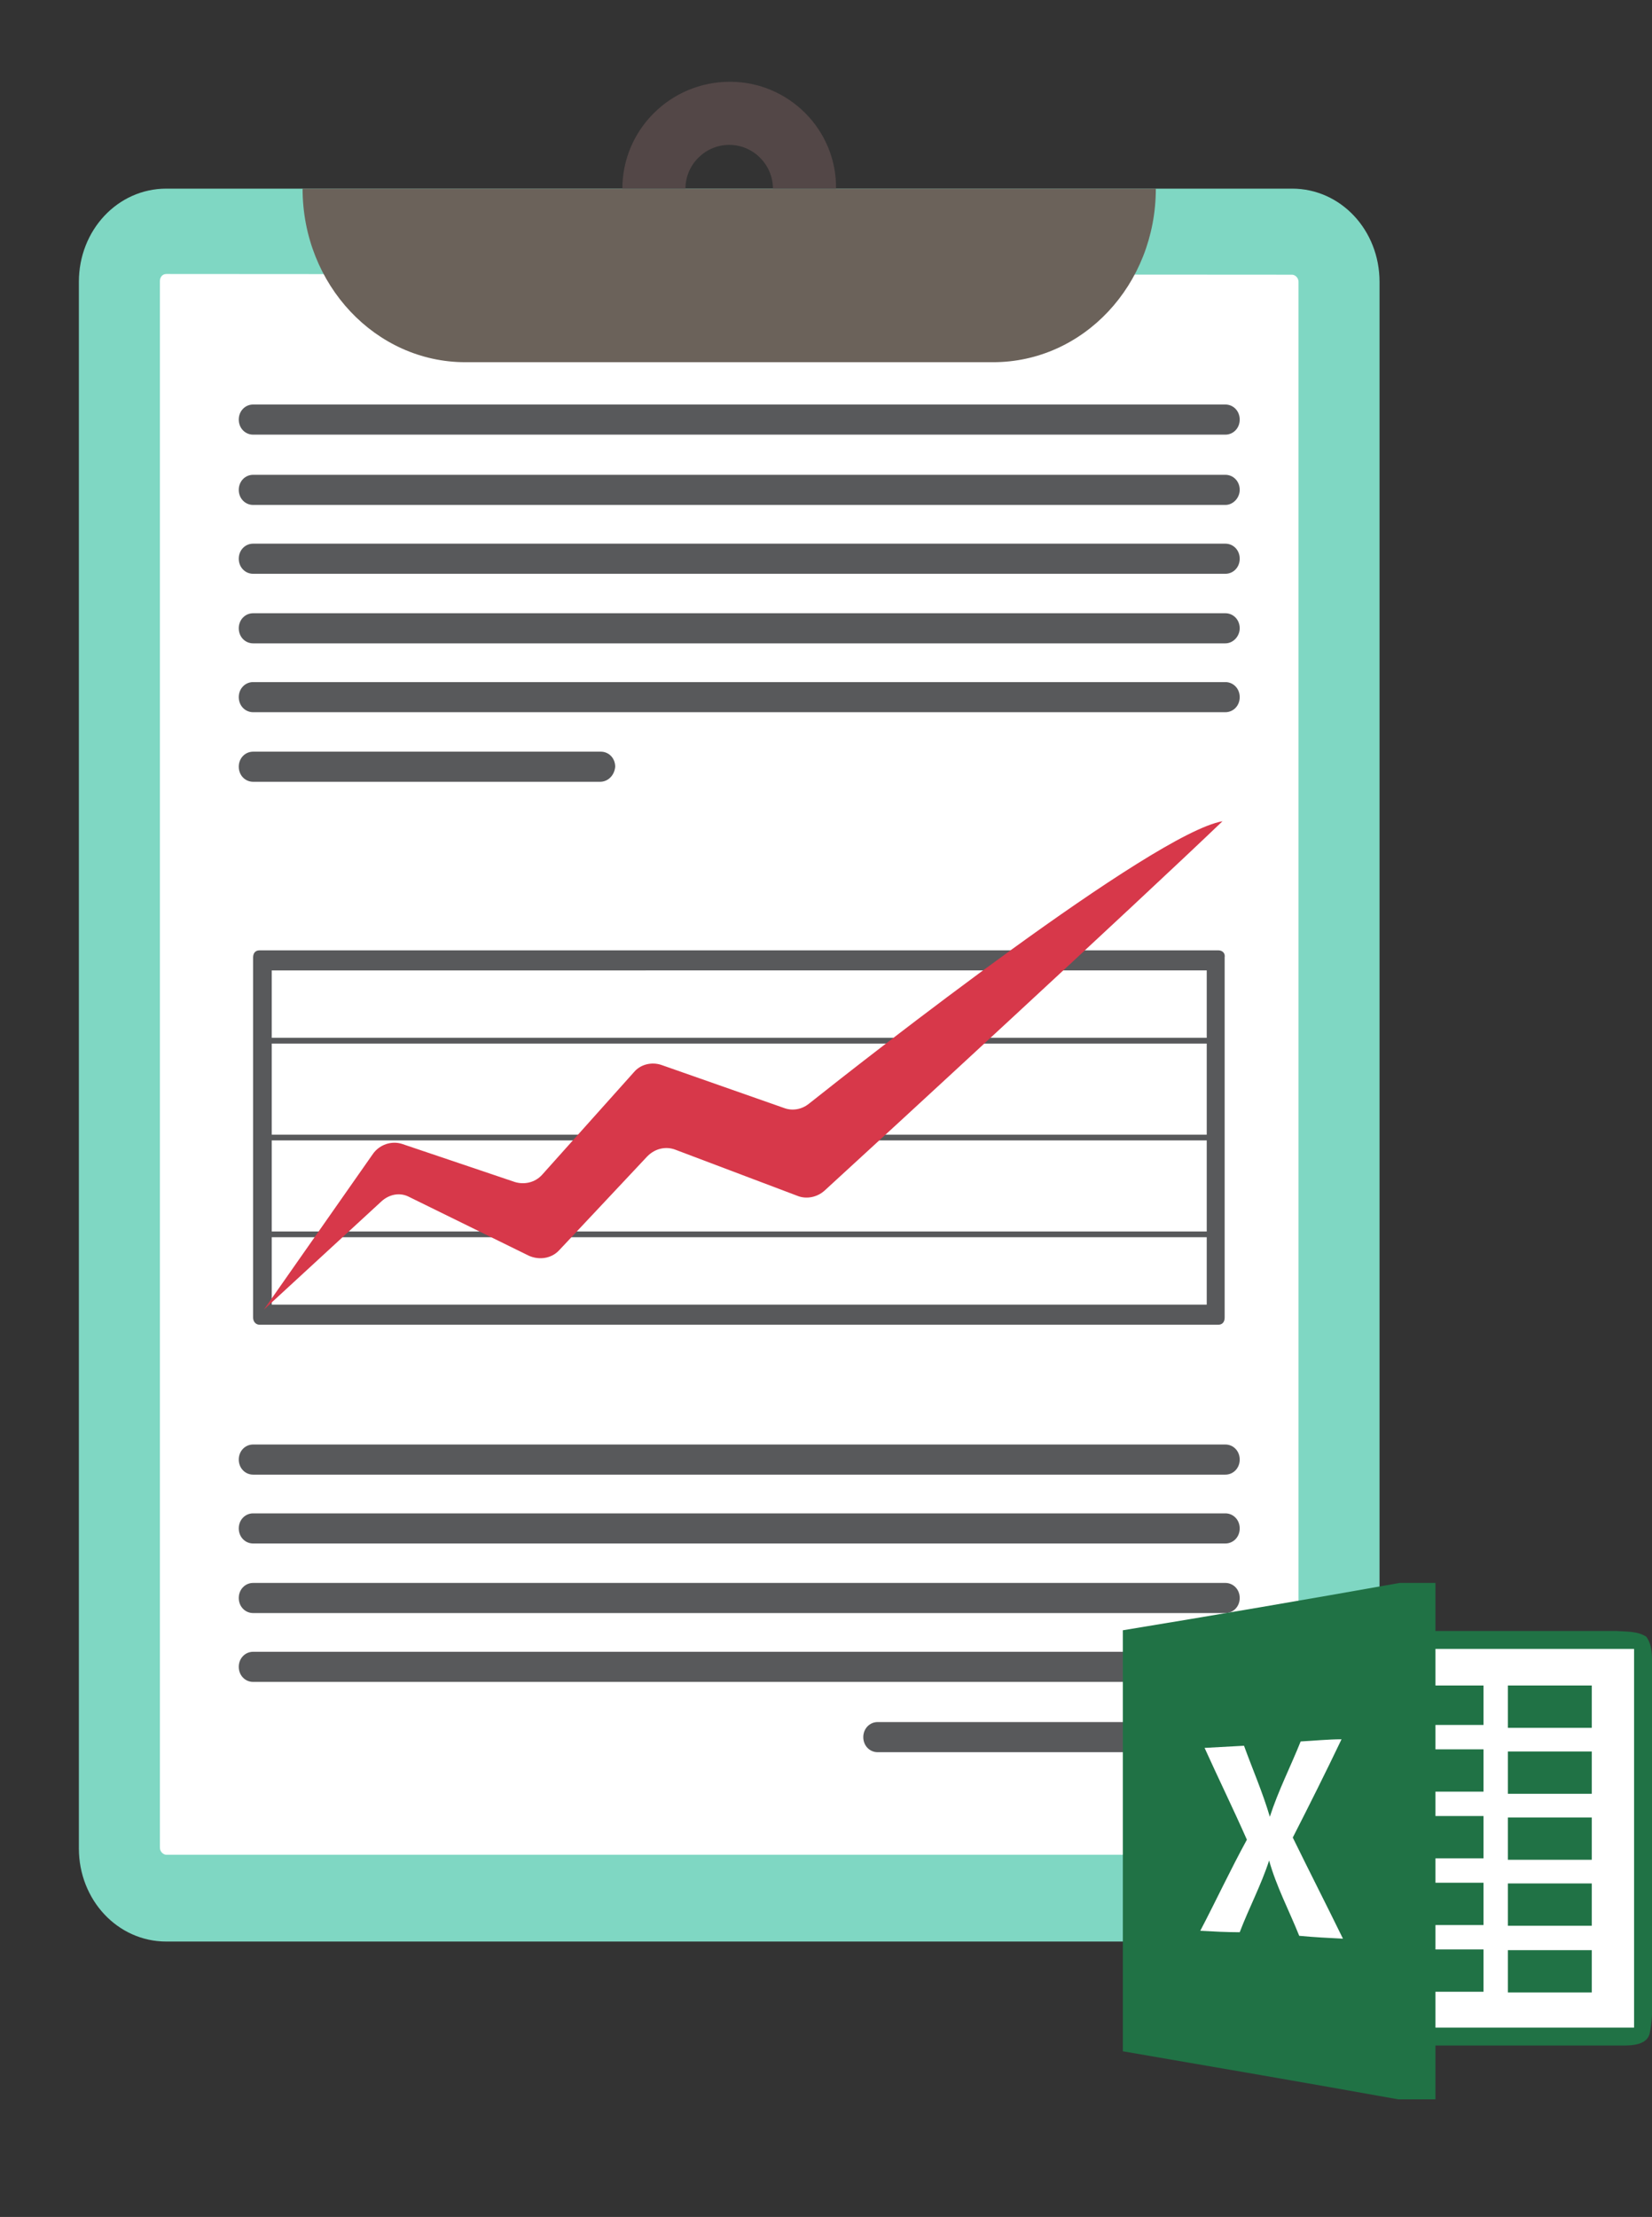 <?xml version="1.0" encoding="utf-8"?>
<!-- Generator: Adobe Illustrator 22.1.0, SVG Export Plug-In . SVG Version: 6.00 Build 0)  -->
<svg version="1.1" id="Camada_1" xmlns="http://www.w3.org/2000/svg" xmlns:xlink="http://www.w3.org/1999/xlink" x="0px" y="0px"
	 viewBox="0 0 230.4 309.1" style="enable-background:new 0 0 230.4 309.1;" xml:space="preserve">
<rect x="0" y="0" width="230.4" height="309.1" fill="#333333" stroke="none"/>
<style type="text/css">
	.st0{fill:#FFFFFF;}
	.st1{fill:#7FD7C3;}
	.st2{fill:#6B625A;}
	.st3{fill:#534747;}
	.st4{fill:#58595B;}
	.st5{fill:#D7384A;}
	.st6{fill:#207245;}
</style>
<path class="st0" d="M180.2,264.7h-157c-3.6,0-6.6-3.1-6.6-7V39.3c0-3.9,2.9-7,6.6-7h157c3.6,0,6.6,3.1,6.6,7v218.4
	C186.8,261.6,183.8,264.7,180.2,264.7L180.2,264.7z"/>
<path class="st1" d="M180.2,270.7h-157c-6.8,0-12.2-5.8-12.2-13V39.3c0-7.2,5.4-13,12.2-13h157c6.8,0,12.2,5.8,12.2,13v218.4
	C192.4,264.8,186.9,270.7,180.2,270.7z M23.2,38.2c-0.6,0-0.9,0.5-0.9,1v218.4c0,0.6,0.5,1,0.9,1h157c0.6,0,0.9-0.5,0.9-1V39.3
	c0-0.6-0.5-1-0.9-1L23.2,38.2L23.2,38.2z"/>
<path class="st2" d="M138.5,50.5H64.9c-12.5,0-22.7-10.8-22.7-24.2h119C161.2,39.7,151.1,50.5,138.5,50.5z"/>
<path class="st3" d="M101.8,11.4L101.8,11.4c-8.3,0-15,6.7-15,14.9h8.8c0-3.4,2.8-6.1,6.1-6.1c3.4,0,6.1,2.8,6.1,6.1h8.8
	C116.7,18.1,110,11.4,101.8,11.4L101.8,11.4z"/>
<path class="st4" d="M170.9,60.6H35.3c-1.1,0-2-0.9-2-2.1s0.9-2.1,2-2.1h135.6c1.1,0,2,0.9,2,2.1S172,60.6,170.9,60.6z"/>
<path class="st4" d="M170.9,70.4H35.3c-1.1,0-2-0.9-2-2.1c0-1.2,0.9-2.1,2-2.1h135.6c1.1,0,2,0.9,2,2.1
	C172.9,69.4,172,70.4,170.9,70.4z"/>
<path class="st4" d="M170.9,80H35.3c-1.1,0-2-0.9-2-2.1c0-1.2,0.9-2.1,2-2.1h135.6c1.1,0,2,0.9,2,2.1C172.9,79.1,172,80,170.9,80z"
	/>
<path class="st4" d="M170.9,89.7H35.3c-1.1,0-2-0.9-2-2.1c0-1.2,0.9-2.1,2-2.1h135.6c1.1,0,2,0.9,2,2.1
	C172.9,88.7,172,89.7,170.9,89.7z"/>
<path class="st4" d="M170.9,99.3H35.3c-1.1,0-2-0.9-2-2.1c0-1.2,0.9-2.1,2-2.1h135.6c1.1,0,2,0.9,2,2.1
	C172.9,98.4,172,99.3,170.9,99.3z"/>
<path class="st4" d="M83.7,109H35.3c-1.1,0-2-0.9-2-2.1c0-1.2,0.9-2.1,2-2.1h48.5c1.1,0,2,0.9,2,2.1C85.7,108.1,84.8,109,83.7,109z"
	/>
<path class="st4" d="M170.9,205.6H35.3c-1.1,0-2-0.9-2-2.1s0.9-2.1,2-2.1h135.6c1.1,0,2,0.9,2,2.1S172,205.6,170.9,205.6z"/>
<path class="st4" d="M170.9,215.2H35.3c-1.1,0-2-0.9-2-2.1c0-1.2,0.9-2.1,2-2.1h135.6c1.1,0,2,0.9,2,2.1
	C172.9,214.3,172,215.2,170.9,215.2z"/>
<path class="st4" d="M170.9,224.9H35.3c-1.1,0-2-0.9-2-2.1c0-1.2,0.9-2.1,2-2.1h135.6c1.1,0,2,0.9,2,2.1
	C172.9,224,172,224.9,170.9,224.9z"/>
<path class="st4" d="M170.9,234.5H35.3c-1.1,0-2-0.9-2-2.1c0-1.2,0.9-2.1,2-2.1h135.6c1.1,0,2,0.9,2,2.1
	C172.9,233.6,172,234.5,170.9,234.5z"/>
<path class="st4" d="M170.9,244.3h-48.5c-1.1,0-2-0.9-2-2.1s0.9-2.1,2-2.1h48.5c1.1,0,2,0.9,2,2.1
	C172.9,243.3,172,244.3,170.9,244.3z"/>
<path class="st4" d="M170.2,145.5H36.8c-0.2,0-0.4-0.2-0.4-0.4c0-0.3,0.2-0.4,0.4-0.4h133.5c0.2,0,0.4,0.2,0.4,0.4
	C170.6,145.4,170.4,145.5,170.2,145.5z"/>
<path class="st4" d="M170.2,159H36.8c-0.2,0-0.4-0.2-0.4-0.4c0-0.3,0.2-0.4,0.4-0.4h133.5c0.2,0,0.4,0.2,0.4,0.4
	C170.7,158.9,170.4,159,170.2,159z"/>
<path class="st4" d="M170.2,172.5H36.8c-0.2,0-0.4-0.2-0.4-0.4c0-0.3,0.2-0.4,0.4-0.4h133.5c0.2,0,0.4,0.2,0.4,0.4
	C170.6,172.3,170.4,172.5,170.2,172.5z"/>
<path class="st4" d="M168.3,135.3v46.6H37.9v-46.6H168.3 M169.9,132.5H36.2c-0.6,0-0.9,0.4-0.9,1v50.2c0,0.6,0.4,1,0.9,1h133.7
	c0.6,0,0.9-0.4,0.9-1v-50.2C170.9,132.9,170.5,132.5,169.9,132.5z"/>
<path class="st5" d="M36.8,182.6l15.2-21.7c0.9-1.3,2.6-1.9,4.1-1.4l15.7,5.3c1.3,0.4,2.8,0.1,3.8-1l12.8-14.3
	c0.9-1.1,2.5-1.5,3.9-1l17.1,6c1.1,0.4,2.4,0.2,3.4-0.6c8.3-6.6,48-37.7,57.7-39.4C158.5,126,123,158.7,115,166
	c-1,0.9-2.4,1.2-3.6,0.8l-17.2-6.5c-1.3-0.5-2.8-0.2-3.9,0.9L78,174.3c-1.1,1.2-2.8,1.4-4.2,0.8l-16.7-8.2c-1.3-0.7-2.8-0.4-3.9,0.6
	L36.8,182.6L36.8,182.6z"/>
<g>
	<path class="st6" d="M195.2,220.7h5v6.7c8.4,0,16.8,0,25.2,0c1.4,0.1,3,0,4.2,0.8c0.9,1.2,0.8,2.8,0.8,4.2c0,14.6,0,29.1,0,43.7
		c0,2.4,0.2,4.9-0.3,7.3c-0.3,1.7-2.4,1.8-3.8,1.8c-8.7,0-17.4,0-26.1,0v7.5H195c-12.8-2.3-25.6-4.5-38.4-6.7v-58.7
		C169.4,225.2,182.3,223,195.2,220.7z"/>
	<path class="st0" d="M200.2,229.9h27.7v52.8h-27.7v-5h6.7v-5.9h-6.7v-3.4h6.7v-5.9h-6.7v-3.4h6.7v-5.9h-6.7v-3.4h6.7v-5.9h-6.7
		v-3.4h6.7V235h-6.7V229.9z"/>
	<path class="st6" d="M210.2,235H222v5.9h-11.7V235z"/>
	<path class="st0" d="M181.4,242.8c1.9-0.1,3.8-0.3,5.7-0.3c-2.2,4.6-4.5,9.2-6.8,13.7c2.3,4.7,4.7,9.4,7,14.1c-2-0.1-4-0.2-6.1-0.4
		c-1.4-3.5-3.2-6.9-4.2-10.5c-1.1,3.4-2.8,6.6-4.1,10c-1.8,0-3.7-0.1-5.5-0.2c2.2-4.2,4.2-8.5,6.5-12.7c-1.9-4.3-4-8.6-5.9-12.8
		c1.8-0.1,3.7-0.2,5.5-0.3c1.2,3.3,2.6,6.5,3.6,9.9C178.3,249.6,180,246.3,181.4,242.8L181.4,242.8z"/>
	<path class="st6" d="M210.2,244.2H222v5.9h-11.7V244.2z M210.2,253.4H222v5.9h-11.7V253.4z M210.2,262.6H222v5.9h-11.7V262.6z
		 M210.2,271.9H222v5.9h-11.7V271.9z"/>
</g>
</svg>
